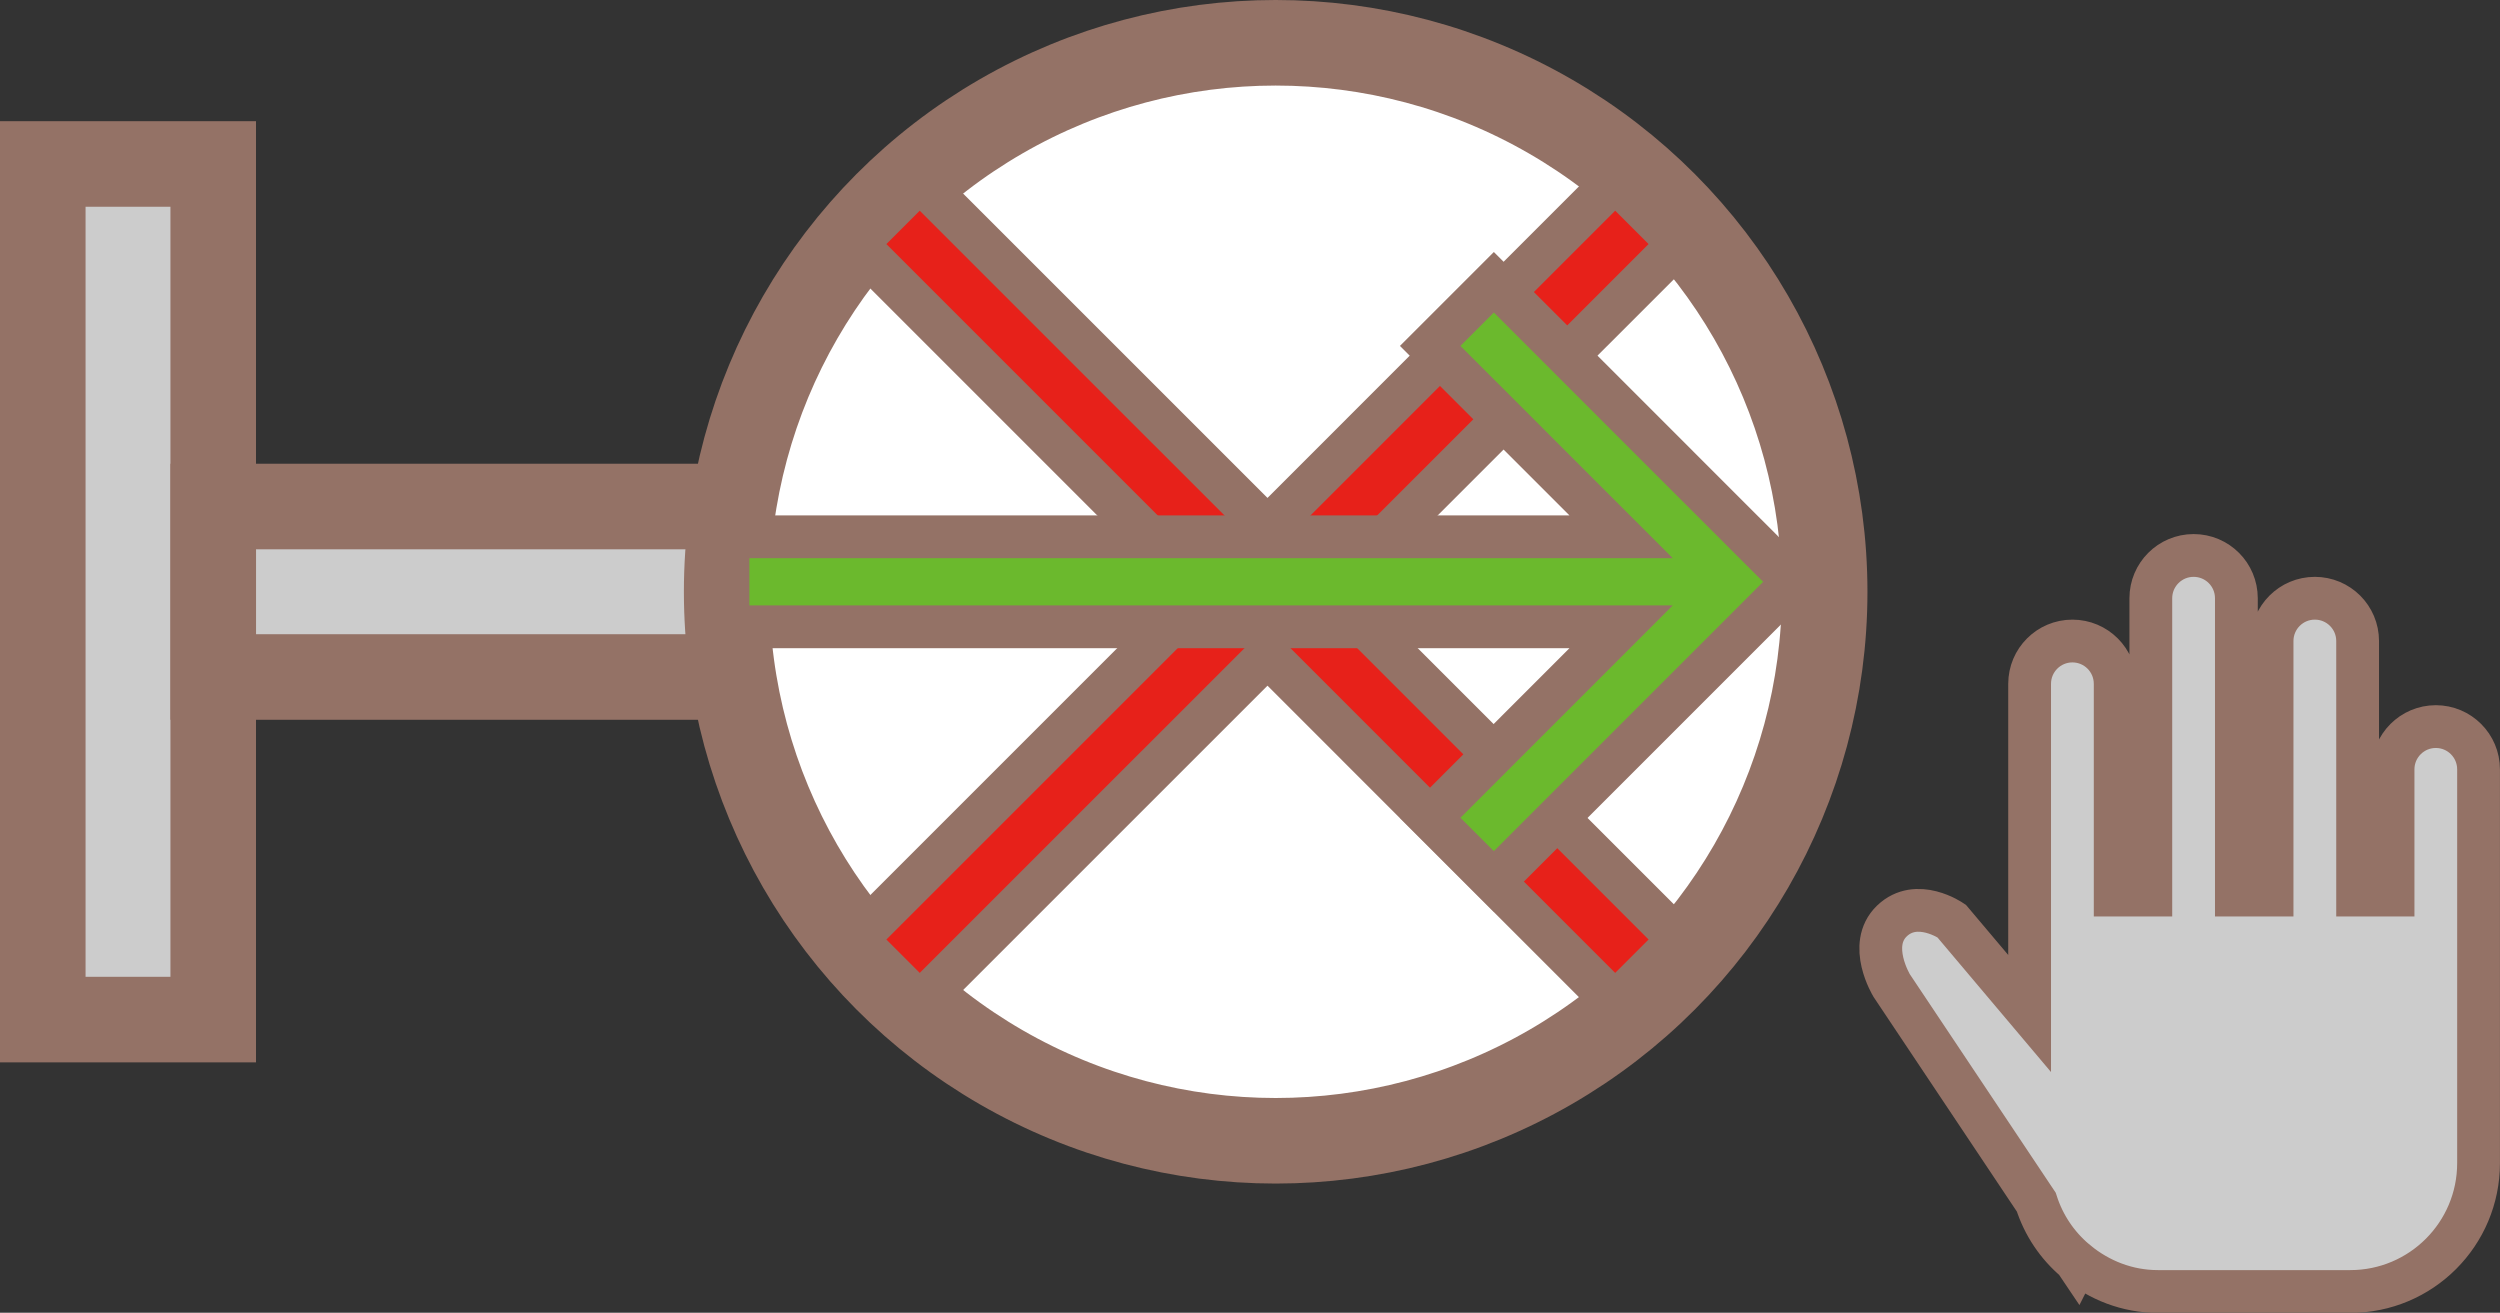 ﻿<?xml version="1.0" encoding="utf-8"?>

<svg version="1.1" id="图层_1" xmlns="http://www.w3.org/2000/svg" xmlns:xlink="http://www.w3.org/1999/xlink" x="0px" y="0px" width="58.438px" height="30.686px" viewBox="0 0 58.438 30.686" enable-background="new 0 0 58.438 30.686" xml:space="preserve">
<rect x="0" y="0" width="58.438" height="30.686" fill="#333333" stroke="none"/>
<g>
	<rect x="1" y="3.833" fill="#CCCCCC" stroke="#947266" stroke-width="2" stroke-miterlimit="10" width="3.984" height="20" />
	
		<rect x="4.985" y="11.84" fill="#CCCCCC" stroke="#947266" stroke-width="2" stroke-miterlimit="10" width="12.097" height="3.985" />
	<circle com-has-ani="true" com-name="com_inner" fill="#FFFFFF" stroke="#947266" stroke-width="2" stroke-miterlimit="10" cx="29.819" cy="13.833" r="12.833" />
	<polygon com-has-ani="true" com-name="com_no_use_red" fill="#E7211A" stroke="#947266" stroke-miterlimit="10" points="39.243,21.961 31.114,13.833 39.243,5.705 37.755,4.218&#xD;&#xA;		29.628,12.346 21.499,4.218 20.012,5.705 28.14,13.833 20.012,21.961 21.499,23.449 29.628,15.321 37.755,23.449 	" />
	<path com-has-ani="true" com-name="com_no_use_hand" fill="#CCCCCC" stroke="#947266" stroke-miterlimit="10" d="M56.938,16.984c-0.552,0-1,0.448-1,1v2.938H55.11v-5.938&#xD;&#xA;		c0-0.552-0.447-1-1-1s-1,0.448-1,1v5.938h-0.834v-6.938c0-0.552-0.446-1-1-1c-0.552,0-1,0.448-1,1v6.938h-0.833v-4.938&#xD;&#xA;		c0-0.552-0.447-1-1-1c-0.552,0-1,0.448-1,1v4.938v2.769l-1.824-2.162c0,0-0.813-0.561-1.396,0&#xD;&#xA;		c-0.582,0.562-0.004,1.509-0.004,1.509l3.38,5.063c0.173,0.54,0.489,1.008,0.911,1.365l0.035,0.052l0.008-0.016&#xD;&#xA;		c0.518,0.423,1.17,0.687,1.89,0.687h4.494c1.657,0,3-1.343,3-3v-3.202v-3.063v-2.938C57.938,17.432,57.489,16.984,56.938,16.984z" />
	<polygon com-has-ani="true" com-name="com_no_use_green" fill="#6BB92D" stroke="#947266" stroke-miterlimit="10" points="40.433,12.113 34.919,6.598 33.431,8.086 37.894,12.548&#xD;&#xA;		17.017,12.548 17.017,14.652 37.893,14.652 33.431,19.115 34.919,20.602 40.433,15.088 41.921,13.6 	" />
</g>
</svg>
